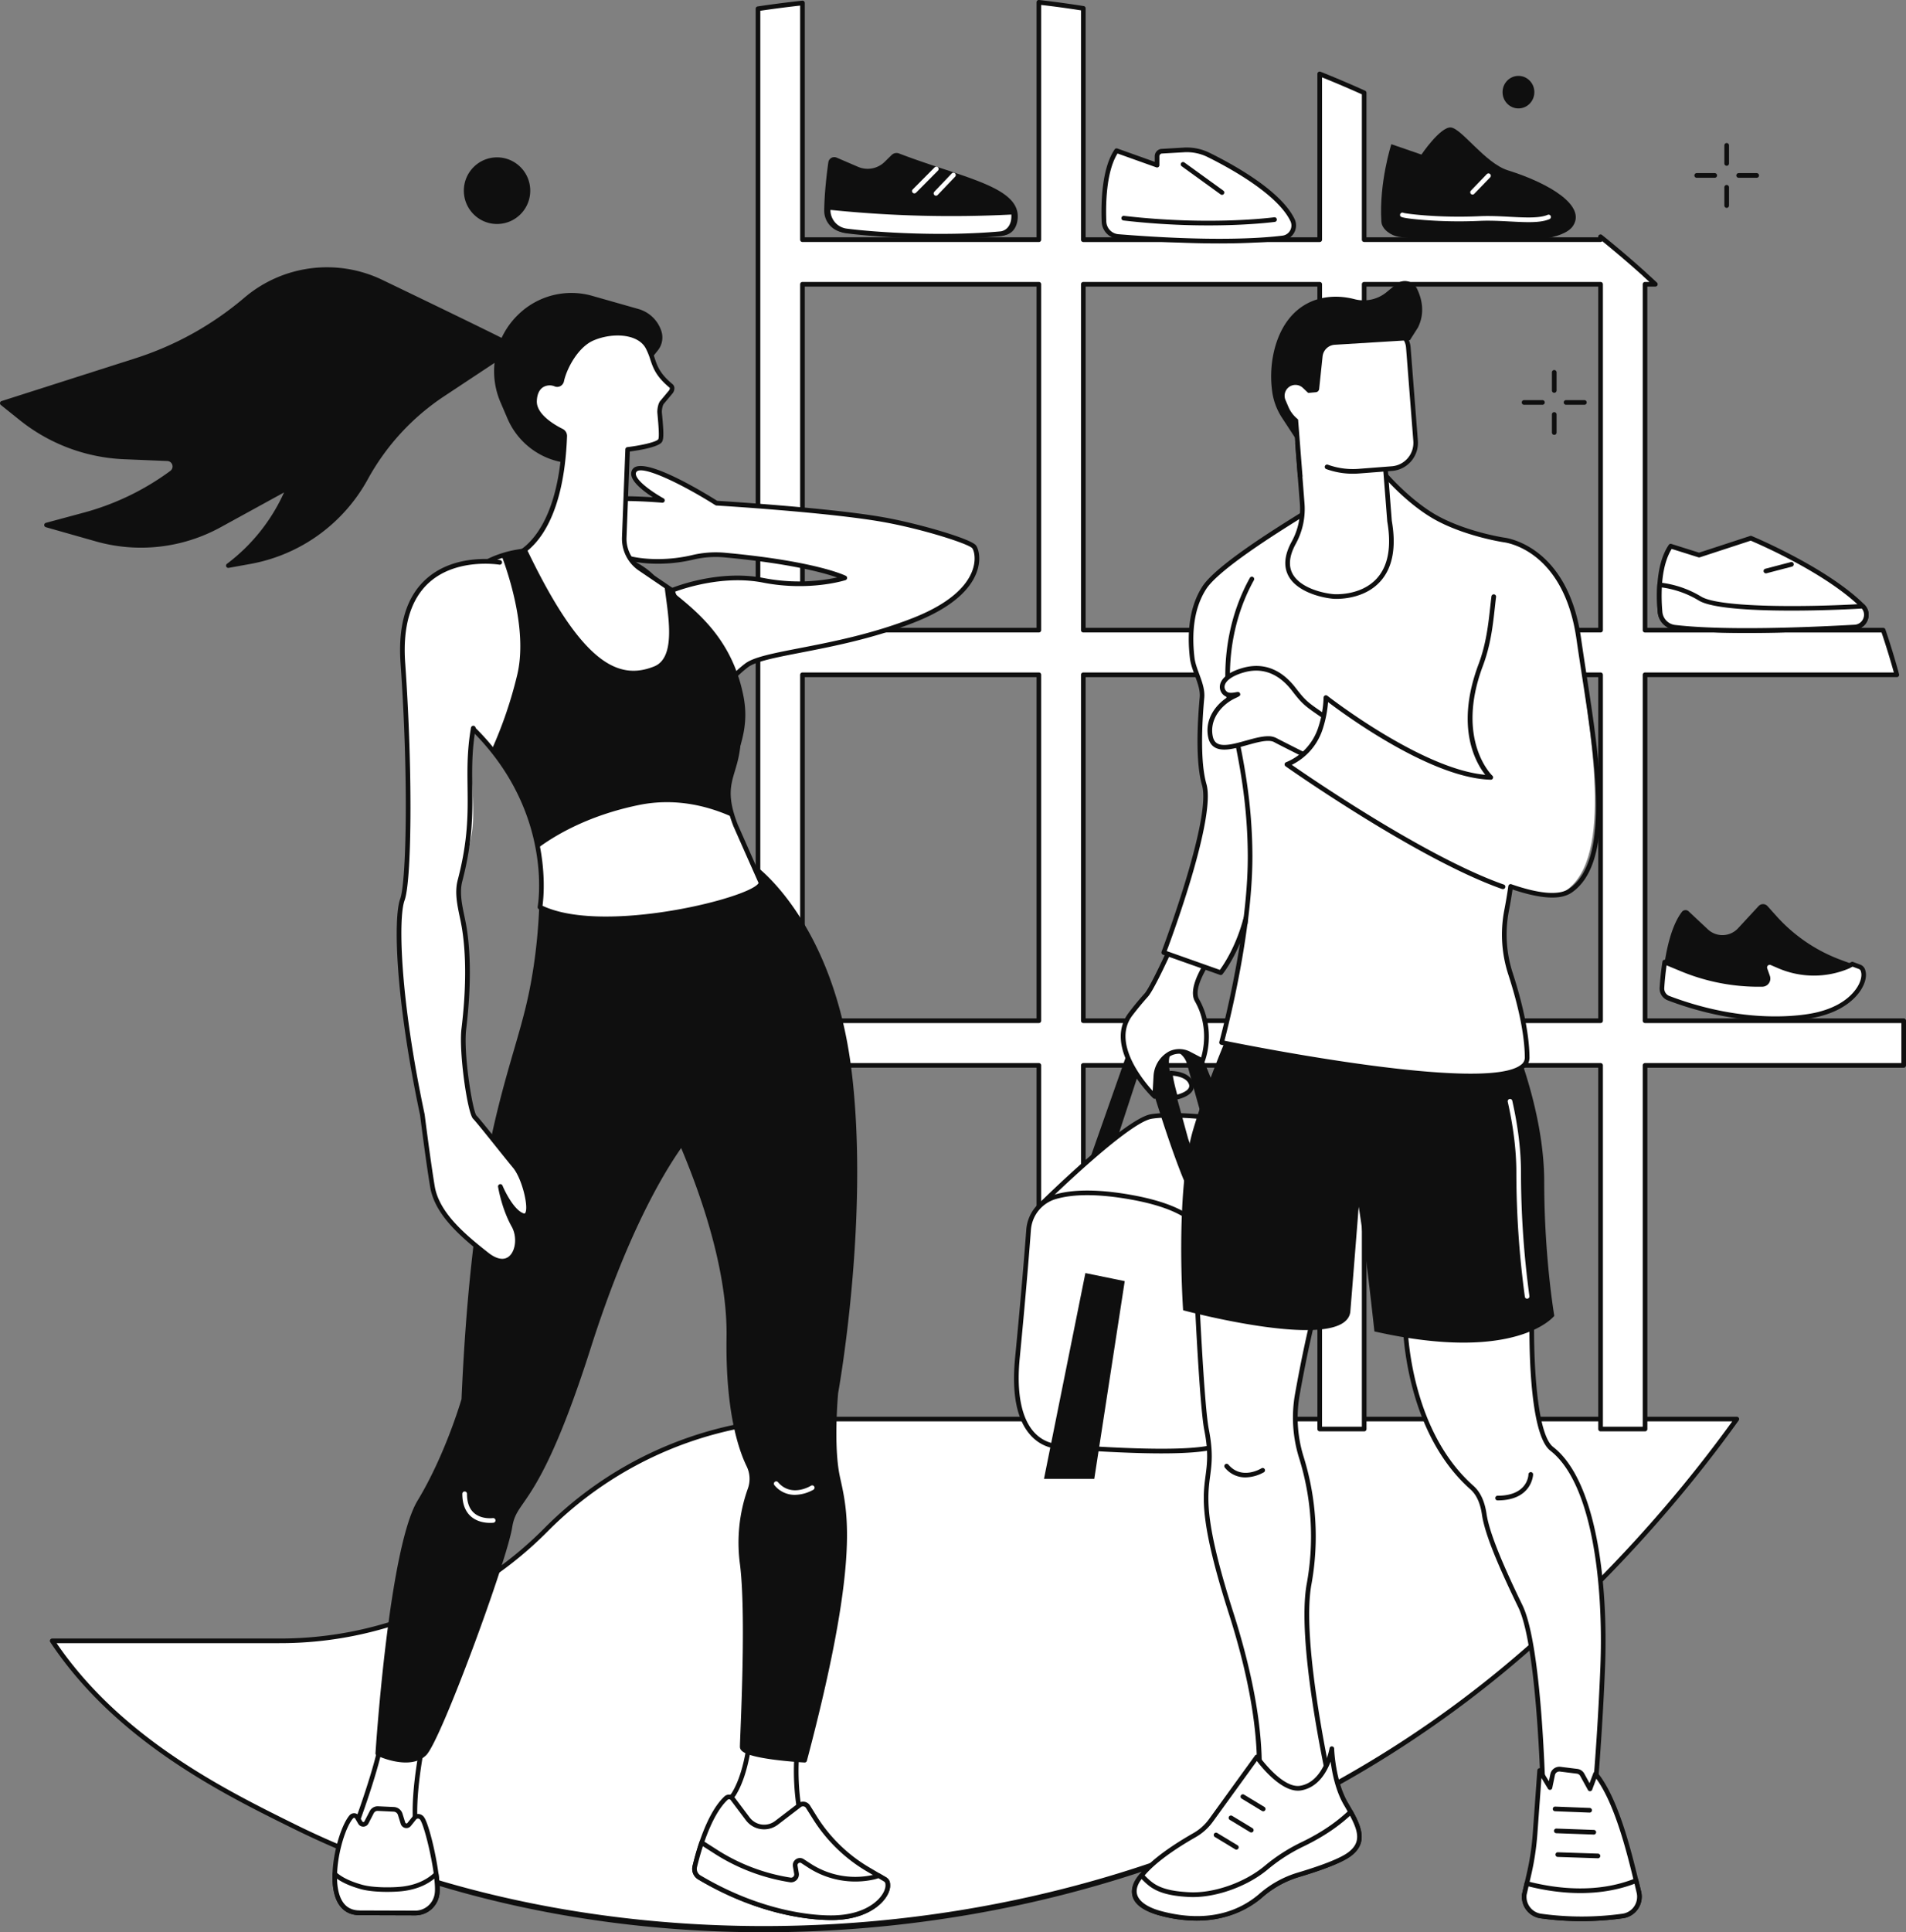 <svg width="300" height="304" fill="none" xmlns="http://www.w3.org/2000/svg"><rect width="100%" height="100%" fill="#808080" stroke="none"/><g clip-path="url(#a)"><path d="M46.348 287.388c52.589 25.948 132.481 22.901 189.988-24.446 5.925-4.877 22.094-18.856 37.024-39.681H127.91a59.294 59.294 0 0 0-41.991 17.442 59.293 59.293 0 0 1-41.992 17.443H8.217c10.287 15.489 26.884 23.682 38.131 29.242z" fill="#fff"/><path d="M120.174 304c-26.612 0-52.335-5.605-73.988-16.291-11.121-5.482-27.93-13.788-38.271-29.352a.366.366 0 0 1 .303-.57h35.709a58.458 58.458 0 0 0 22.6-4.476 58.626 58.626 0 0 0 19.135-12.863 59.341 59.341 0 0 1 19.372-13.022 59.21 59.21 0 0 1 22.877-4.531h145.458a.362.362 0 0 1 .189.055.364.364 0 0 1 .107.525c-14.033 19.571-29.26 33.305-37.088 39.749-27.122 22.328-60.678 36.088-97.041 39.791-6.433.655-12.896.984-19.362.985zm-73.665-16.944c49.7 24.531 130.785 24.027 189.602-24.393 7.723-6.358 22.673-19.835 36.542-39.038h-144.75a58.473 58.473 0 0 0-22.599 4.475 58.624 58.624 0 0 0-19.136 12.862 59.36 59.36 0 0 1-19.373 13.023 59.197 59.197 0 0 1-22.878 4.531H8.907c10.262 15.041 26.687 23.148 37.602 28.54z" fill="#0F0F0F"/><path d="M299.636 160.588h-40.709v-54.422h39.64a121.986 121.986 0 0 0-2.153-7.02h-37.487V44.722h1.628a401.28 401.28 0 0 0-1.628-1.495v-.012a163.06 163.06 0 0 0-4.364-3.8l-.037-.03a159.585 159.585 0 0 0-2.598-2.14v.463H214.72V14.604a184.063 184.063 0 0 0-6.999-2.974v26.08h-37.208V1.318c-2.345-.372-4.678-.69-6.999-.954V37.71h-37.207V.47a180.49 180.49 0 0 0-6.999.907V224.83h6.999v-57.214h37.207v57.22h6.999v-57.22h37.208v57.22h6.999v-57.22h37.208v57.22h6.999v-57.22h40.709v-7.027zM251.928 44.723v54.422H214.72V44.724h37.208zm-44.207 0v54.422h-37.208V44.724h37.208zm-44.207 0v54.422h-37.207V44.724h37.207zm-37.207 115.865v-54.422h37.207v54.422h-37.207zm44.206 0v-54.422h37.208v54.422h-37.208zm44.207 0v-54.422h37.208v54.422H214.72z" fill="#fff"/><path d="M258.927 225.196h-6.999a.372.372 0 0 1-.259-.108.37.37 0 0 1-.106-.259v-56.853h-36.477v56.853a.368.368 0 0 1-.366.367h-6.999a.372.372 0 0 1-.258-.108.354.354 0 0 1-.079-.119.354.354 0 0 1-.028-.14v-56.853h-36.479v56.853a.353.353 0 0 1-.106.259.363.363 0 0 1-.258.108h-6.999a.366.366 0 0 1-.366-.367v-56.853h-36.477v56.853a.37.37 0 0 1-.365.367h-6.999a.362.362 0 0 1-.258-.108.365.365 0 0 1-.108-.259V1.377a.367.367 0 0 1 .312-.364c2.327-.348 4.687-.65 7.014-.907a.362.362 0 0 1 .372.215.381.381 0 0 1 .032.15v36.866h36.477V.366a.366.366 0 0 1 .254-.35.372.372 0 0 1 .152-.016c2.264.254 4.624.577 7.015.955a.363.363 0 0 1 .308.362v36.02h36.476V11.628a.368.368 0 0 1 .323-.363.363.363 0 0 1 .174.023c2.261.902 4.619 1.904 7.012 2.979a.374.374 0 0 1 .217.332v22.738h36.478v-.086a.359.359 0 0 1 .207-.332.356.356 0 0 1 .385.045c.792.636 1.62 1.317 2.606 2.144l.034.028a156.162 156.162 0 0 1 4.376 3.811.52.52 0 0 1 .055.062c.529.478 1.054.96 1.576 1.445a.364.364 0 0 1 .09.402.366.366 0 0 1-.34.232h-1.26v53.69h37.123a.366.366 0 0 1 .346.248 118.76 118.76 0 0 1 2.153 7.042.363.363 0 0 1-.19.426.353.353 0 0 1-.162.037h-39.263v53.692h40.342c.048 0 .096.009.14.027a.368.368 0 0 1 .225.339v7.026a.378.378 0 0 1-.106.26.372.372 0 0 1-.259.108h-40.342v56.852a.367.367 0 0 1-.366.361zm-6.633-.734h6.268v-56.847a.375.375 0 0 1 .106-.259.372.372 0 0 1 .259-.108h40.344v-6.292h-40.344a.372.372 0 0 1-.259-.108.375.375 0 0 1-.106-.259v-54.423a.371.371 0 0 1 .106-.259.364.364 0 0 1 .259-.107h39.16a123.807 123.807 0 0 0-1.933-6.287h-37.227a.364.364 0 0 1-.365-.367V44.723a.373.373 0 0 1 .106-.259.37.37 0 0 1 .259-.106h.69c-.31-.286-.623-.57-.936-.853a.324.324 0 0 1-.053-.061 151.518 151.518 0 0 0-4.306-3.743l-.039-.031a168.92 168.92 0 0 0-2.086-1.726.355.355 0 0 1-.276.126H214.72a.362.362 0 0 1-.338-.225.356.356 0 0 1-.028-.14V14.84a179.588 179.588 0 0 0-6.267-2.67V37.71a.374.374 0 0 1-.107.26.37.37 0 0 1-.259.106h-37.208a.366.366 0 0 1-.366-.366V1.631a155.99 155.99 0 0 0-6.269-.853v36.931a.355.355 0 0 1-.106.26.365.365 0 0 1-.258.106h-37.208a.366.366 0 0 1-.366-.366V.881c-2.081.232-4.186.506-6.268.812V224.46h6.268v-56.845a.366.366 0 0 1 .366-.367h37.208a.372.372 0 0 1 .258.108.354.354 0 0 1 .106.259v56.847h6.269v-56.847a.37.37 0 0 1 .366-.367h37.208a.366.366 0 0 1 .366.367v56.847h6.267v-56.847a.365.365 0 0 1 .366-.367h37.208a.366.366 0 0 1 .366.367v56.847zm-.366-63.506H214.72a.366.366 0 0 1-.366-.367v-54.423c0-.048.009-.096.028-.14a.354.354 0 0 1 .198-.198.354.354 0 0 1 .14-.028h37.208c.047 0 .095.009.139.028a.372.372 0 0 1 .227.338v54.423a.366.366 0 0 1-.366.367zm-36.842-.733h36.477v-53.69h-36.477v53.69zm-7.365.733h-37.208a.366.366 0 0 1-.366-.367v-54.423a.372.372 0 0 1 .107-.259.364.364 0 0 1 .259-.107h37.208a.364.364 0 0 1 .366.366v54.423a.37.37 0 0 1-.366.367zm-36.844-.733h36.476v-53.69h-36.476v53.69zm-7.363.733h-37.208a.366.366 0 0 1-.366-.367v-54.423a.372.372 0 0 1 .108-.259.36.36 0 0 1 .258-.107h37.208a.36.36 0 0 1 .364.366v54.423a.356.356 0 0 1-.106.259.372.372 0 0 1-.258.108zm-36.843-.733h36.477v-53.69h-36.477v53.69zm125.257-60.717H214.72a.367.367 0 0 1-.366-.367V44.723a.358.358 0 0 1 .226-.338.362.362 0 0 1 .14-.027h37.208a.36.36 0 0 1 .258.106.375.375 0 0 1 .108.259v54.423a.365.365 0 0 1-.366.36zm-36.842-.733h36.477V45.09h-36.477v53.683zm-7.365.733h-37.208a.367.367 0 0 1-.366-.367V44.723a.375.375 0 0 1 .107-.259.368.368 0 0 1 .259-.106h37.208a.366.366 0 0 1 .366.365v54.423a.367.367 0 0 1-.366.36zm-36.844-.733h36.476V45.09h-36.476v53.683zm-7.363.733h-37.208a.367.367 0 0 1-.366-.367V44.723a.375.375 0 0 1 .108-.259.363.363 0 0 1 .258-.106h37.208a.362.362 0 0 1 .364.365v54.423a.365.365 0 0 1-.364.36zm-36.843-.733h36.477V45.09h-36.477v53.683z" fill="#0F0F0F"/><path d="M130.376 25.553c-.236 1.674-.615 4.78-.646 7.567a3.45 3.45 0 0 0 .848 2.294 3.432 3.432 0 0 0 2.153 1.15c4.862.63 15.899 1.32 25.283.46.644-.059 1.78-.532 2.098-2.16 1.062-5.439-8.317-6.771-18.6-10.718a1.104 1.104 0 0 0-1.17.24l-1.108 1.084a3.816 3.816 0 0 1-4.175.779l-3.373-1.45a.945.945 0 0 0-1.31.754z" fill="#0F0F0F"/><path d="M130.354 32.624s0 .273-.008.402c-.007.81.283 1.594.814 2.204a3.296 3.296 0 0 0 2.068 1.106c4.665.603 15.25 1.264 24.266.438.618-.056 1.709-.51 2.014-2.065.054-.44.066-.886.035-1.329l-.64.032a184.97 184.97 0 0 1-27.327-.665l-1.222-.123z" fill="#fff"/><path d="M148.1 37.532c-6.061 0-11.716-.419-14.919-.831a3.659 3.659 0 0 1-2.296-1.228 3.678 3.678 0 0 1-.903-2.448v-.406a.36.36 0 0 1 .4-.357l1.229.121c9.061.891 18.175 1.113 27.268.665l.639-.032a.368.368 0 0 1 .384.341c.033.478.018.957-.043 1.432-.315 1.611-1.456 2.277-2.338 2.359-3.056.272-6.292.384-9.421.384zm-17.39-4.504c-.006.72.252 1.417.724 1.959a2.925 2.925 0 0 0 1.838.981c4.825.625 15.247 1.256 24.181.437.228-.02 1.381-.204 1.687-1.769.041-.291.056-.586.045-.88l-.272.013c-9.129.452-18.278.23-27.375-.664l-.828-.077z" fill="#0F0F0F"/><path d="M143.922 30.427a.368.368 0 0 1-.359-.437.367.367 0 0 1 .099-.188l3.464-3.488a.367.367 0 0 1 .503.013.367.367 0 0 1 .016.503l-3.463 3.489a.37.37 0 0 1-.26.108zM147.32 30.79a.362.362 0 0 1-.334-.22.373.373 0 0 1-.006-.28.363.363 0 0 1 .077-.12l2.767-2.901a.367.367 0 0 1 .527.508l-2.766 2.899a.361.361 0 0 1-.265.114z" fill="#fff"/><path d="M217.427 34.885c.078 1.216 1.549 2.193 2.738 2.376 4.14.633 13.852.365 16.492.55 3.425.239 9.475-.072 10.931-2.271 2.05-3.085-3.397-6.593-10.268-8.748-3.555-1.115-7.314-6.645-8.979-6.738-1.664-.093-4.609 4.265-4.609 4.265l-4.736-1.632s-1.958 6.029-1.569 12.198z" fill="#0F0F0F"/><path d="M240.599 34.952c-.908 0-1.901-.052-2.953-.108-1.558-.082-3.17-.166-4.755-.093a71.7 71.7 0 0 1-8.635-.128c-3.629-.28-3.773-.51-3.836-.61a.383.383 0 0 1-.056-.183.38.38 0 0 1 .133-.3.374.374 0 0 1 .27-.081c.048.005.094.02.137.043.591.154 5.631.815 11.954.524 1.621-.074 3.251.01 4.826.095 2.383.125 4.637.244 5.929-.316a.365.365 0 0 1 .469.198.368.368 0 0 1-.181.477c-.859.372-1.989.482-3.302.482zM231.775 30.613a.356.356 0 0 1-.333-.222.375.375 0 0 1 0-.28.347.347 0 0 1 .08-.12l2.485-2.581a.372.372 0 0 1 .261-.127.363.363 0 0 1 .354.226.363.363 0 0 1-.003.29.375.375 0 0 1-.087.121l-2.494 2.583a.361.361 0 0 1-.263.11zM173.765 34.885c-.115-2.965 0-8.27 1.988-11.176l6.371 2.279v-1.367a.8.8 0 0 1 .712-.83l3.553-.205a7.68 7.68 0 0 1 3.859.797c3.582 1.768 11.096 5.884 13.191 10.24a1.978 1.978 0 0 1-.664 2.483 1.963 1.963 0 0 1-.863.328c-3.41.423-11.315.962-25.906-.223a2.427 2.427 0 0 1-1.559-.737 2.448 2.448 0 0 1-.682-1.589z" fill="#fff"/><path d="M191.925 38.3c-4.082 0-9.332-.184-15.955-.722a2.793 2.793 0 0 1-1.791-.852 2.81 2.81 0 0 1-.778-1.829c-.116-2.969 0-8.397 2.045-11.397a.367.367 0 0 1 .424-.138l5.883 2.103v-.848a1.169 1.169 0 0 1 .293-.805c.196-.222.469-.36.764-.386l3.554-.206a8.092 8.092 0 0 1 4.039.831c4.088 2.018 11.262 6.055 13.361 10.41a2.34 2.34 0 0 1-.055 2.133 2.332 2.332 0 0 1-1.757 1.202c-1.877.236-5.101.503-10.027.503zm-16.031-14.151c-1.782 2.872-1.874 7.919-1.764 10.72a2.073 2.073 0 0 0 1.899 1.978c14.548 1.181 22.43.648 25.837.224a1.592 1.592 0 0 0 1.205-.823 1.606 1.606 0 0 0 .037-1.462c-2.082-4.32-9.801-8.482-13.023-10.074a7.373 7.373 0 0 0-3.676-.759l-3.555.204a.432.432 0 0 0-.367.46v1.368a.364.364 0 0 1-.315.362.365.365 0 0 1-.172-.017l-6.106-2.181z" fill="#0F0F0F"/><path d="M190.177 35.463c-4.463 0-8.921-.26-13.354-.774a.366.366 0 0 1 .084-.727c13.569 1.58 23.528.24 23.627.226a.367.367 0 1 1 .1.726c-.063.01-4.076.55-10.457.55zM192.336 30.656a.365.365 0 0 1-.213-.07l-6.128-4.43a.36.36 0 0 1-.147-.238.367.367 0 0 1 .301-.42.365.365 0 0 1 .272.063l6.127 4.43a.366.366 0 0 1-.213.665h.001zM278.202 142.558l1.397 1.556a25.493 25.493 0 0 0 10.102 6.888l2.981 1.106a.91.91 0 0 1 .57.64l.037.149c.41 1.661-1.491 5.472-7.539 6.796-3.747.819-12.514 1.369-23.111-2.648a1.63 1.63 0 0 1-1.053-1.629c.166-2.612.788-8.843 3.129-11.936a.718.718 0 0 1 1.069-.101l3.028 2.835a3.35 3.35 0 0 0 4.753-.166l3.226-3.488a.949.949 0 0 1 1.411-.002z" fill="#0F0F0F"/><path d="m280.021 152-1.159-.498a.777.777 0 0 0-1.069.534.791.791 0 0 0 .022.447l.418 1.182a.919.919 0 0 1-.111.825.903.903 0 0 1-.732.392 31.869 31.869 0 0 1-12.895-2.492l-2.463-1.025a45.547 45.547 0 0 0-.437 4.057 1.637 1.637 0 0 0 1.053 1.63c10.6 4.017 19.364 3.467 23.11 2.648 6.055-1.329 7.95-5.132 7.541-6.796l-.038-.15a.916.916 0 0 0-.57-.639l-1.118-.416-.672.349a13.785 13.785 0 0 1-10.88-.048z" fill="#fff"/><path d="M279.448 160.638c-4.183 0-10.078-.651-16.936-3.249a1.991 1.991 0 0 1-1.288-1.993c.059-.957.184-2.444.44-4.092a.376.376 0 0 1 .181-.261.367.367 0 0 1 .316-.021l2.464 1.025a31.23 31.23 0 0 0 12.753 2.463.535.535 0 0 0 .432-.237.537.537 0 0 0 .065-.49l-.417-1.181a1.154 1.154 0 0 1 .297-1.227 1.141 1.141 0 0 1 1.239-.214l1.16.499a13.474 13.474 0 0 0 10.584.038l.646-.332a.355.355 0 0 1 .295-.019l1.12.416a1.274 1.274 0 0 1 .796.895l.038.149c.198.803-.056 1.853-.695 2.883-.752 1.211-2.677 3.387-7.122 4.36-.755.17-3.011.588-6.368.588zm-17.131-8.761a45.367 45.367 0 0 0-.365 3.562 1.264 1.264 0 0 0 .819 1.264c12.167 4.612 21.214 3.002 22.903 2.633 4.182-.915 5.962-2.92 6.658-4.033.621-.997.72-1.853.604-2.326l-.036-.15a.54.54 0 0 0-.341-.383l-.969-.361-.529.276a14.215 14.215 0 0 1-5.596 1.133 14.218 14.218 0 0 1-5.589-1.163l-1.16-.498a.419.419 0 0 0-.237-.03.419.419 0 0 0-.321.553l.417 1.181a1.275 1.275 0 0 1-.154 1.156 1.274 1.274 0 0 1-1.026.548 31.984 31.984 0 0 1-13.043-2.52l-2.035-.842z" fill="#0F0F0F"/><path d="m275.576 84.672-8.138 2.658-4.472-1.407c-1.977 2.903-1.916 7.641-1.679 10.365a2.638 2.638 0 0 0 2.318 2.397c7.98.942 21.769.333 28.321-.036 1.656-.093 2.436-2.106 1.265-3.276-5.866-5.854-17.615-10.701-17.615-10.701z" fill="#fff"/><path d="M274.956 99.563c-4.175 0-8.219-.135-11.384-.509a3.018 3.018 0 0 1-1.806-.895 3.038 3.038 0 0 1-.844-1.834c-.232-2.658-.316-7.584 1.742-10.604a.366.366 0 0 1 .413-.142l4.357 1.37 8.026-2.626a.369.369 0 0 1 .253.01c.118.048 11.883 4.942 17.74 10.786a2.248 2.248 0 0 1 .515 2.415 2.268 2.268 0 0 1-2.017 1.495c-4.315.238-10.797.534-16.995.534zM263.123 86.36c-1.779 2.852-1.689 7.4-1.471 9.899.048.522.273 1.013.638 1.388a2.28 2.28 0 0 0 1.366.677c7.809.925 21.055.374 28.255-.037a1.547 1.547 0 0 0 1.376-1.013 1.501 1.501 0 0 0-.348-1.636c-5.432-5.422-16.111-10.039-17.38-10.575l-8.007 2.62a.368.368 0 0 1-.224 0l-4.205-1.323z" fill="#0F0F0F"/><path d="M291.933 98.654c1.656-.093 2.436-2.106 1.265-3.274l-.012-.012c-8.171.508-22.618.678-25.641-1.216a15.614 15.614 0 0 0-6.318-2.141 28.347 28.347 0 0 0 .061 4.282c.053.606.313 1.175.735 1.612.422.437.982.714 1.584.785 7.986.942 21.775.338 28.326-.036z" fill="#fff"/><path d="M274.956 99.563c-4.175 0-8.22-.135-11.384-.509a3.02 3.02 0 0 1-2.65-2.73 28.964 28.964 0 0 1-.062-4.338.357.357 0 0 1 .041-.14.363.363 0 0 1 .362-.193 15.932 15.932 0 0 1 6.474 2.195c2.901 1.817 17.133 1.676 25.424 1.163a.364.364 0 0 1 .293.12 2.238 2.238 0 0 1 .513 2.413 2.27 2.27 0 0 1-2.017 1.495c-4.314.228-10.796.523-16.994.523zm-13.388-7.144c-.058 1.28-.03 2.563.084 3.84a2.282 2.282 0 0 0 2.004 2.065c7.809.924 21.055.373 28.254-.037a1.551 1.551 0 0 0 1.377-1.013 1.5 1.5 0 0 0-.25-1.532c-6.165.373-22.288.849-25.686-1.281a15.143 15.143 0 0 0-5.783-2.04v-.002zM277.955 90.203a.366.366 0 0 1-.092-.722l4.035-1.055a.365.365 0 0 1 .425.268.37.37 0 0 1-.241.441l-4.035 1.057a.437.437 0 0 1-.092.011z" fill="#0F0F0F"/><path d="M66.436 274.897s-2.573 12.546.07 15.73l.814.997-12.731-.621s5.242-13.29 5.717-18.832l6.13 2.726z" fill="#fff"/><path d="M67.32 291.99h-.018l-12.731-.615a.361.361 0 0 1-.321-.498c.05-.133 5.226-13.302 5.692-18.729a.367.367 0 0 1 .179-.284.362.362 0 0 1 .163-.049.359.359 0 0 1 .168.029l6.128 2.73a.364.364 0 0 1 .21.408c-.025.123-2.507 12.408 0 15.421l.815.997a.37.37 0 0 1-.087.542.374.374 0 0 1-.195.058l-.003-.01zm-12.206-1.329 11.4.556-.29-.357c-2.526-3.043-.583-13.788-.204-15.745l-5.404-2.407c-.644 5.211-4.581 15.574-5.502 17.953z" fill="#0F0F0F"/><path d="M66.423 286.072c.908 1.213 2.725 9.483 2.374 11.876a3.492 3.492 0 0 1-1.153 2.153c-.631.555-1.44.862-2.279.866l-8.721-.029c-6.552.034-3.452-12.671-1.353-15.1a.579.579 0 0 1 .685-.15.579.579 0 0 1 .199.15l.523.894a.56.56 0 0 0 .492.287.558.558 0 0 0 .485-.299l.829-1.601a1.047 1.047 0 0 1 .993-.573l2.504.116a1.117 1.117 0 0 1 1.004.792l.429 1.379a.566.566 0 0 0 .422.399.56.56 0 0 0 .548-.191l.867-1.077a.767.767 0 0 1 1.153.108z" fill="#fff"/><path d="M65.373 301.342h-.01l-8.721-.028c-1.696.017-2.951-.796-3.652-2.326-1.742-3.801.315-11.402 2.024-13.382a.94.94 0 0 1 1.107-.247.967.967 0 0 1 .326.237c.016.017.03.037.043.058l.525.894a.193.193 0 0 0 .179.106.178.178 0 0 0 .165-.101l.828-1.6a1.421 1.421 0 0 1 1.325-.771l2.504.116a1.487 1.487 0 0 1 1.337 1.05l.429 1.379a.215.215 0 0 0 .165.151.178.178 0 0 0 .097-.008.177.177 0 0 0 .079-.057l.864-1.078a1.147 1.147 0 0 1 .436-.282c.151-.052.31-.073.469-.06a1.167 1.167 0 0 1 .828.467c.993 1.329 2.805 9.673 2.443 12.15a3.844 3.844 0 0 1-1.271 2.38 3.819 3.819 0 0 1-2.519.952zm-8.733-.769 8.725.028a3.094 3.094 0 0 0 2.038-.777 3.115 3.115 0 0 0 1.024-1.93c.355-2.414-1.513-10.544-2.303-11.602a.425.425 0 0 0-.464-.159.395.395 0 0 0-.136.076l-.848 1.055a.895.895 0 0 1-.88.332.947.947 0 0 1-.723-.653l-.43-1.379a.746.746 0 0 0-.671-.535l-2.505-.118a.673.673 0 0 0-.645.377l-.829 1.602a.919.919 0 0 1-1.616.028l-.497-.856a.25.25 0 0 0-.147-.058.24.24 0 0 0-.166.08c-1.577 1.802-3.52 9.085-1.908 12.59.585 1.284 1.57 1.916 2.981 1.899z" fill="#0F0F0F"/><path d="m56.64 300.939 8.722.028a3.473 3.473 0 0 0 2.278-.866 3.49 3.49 0 0 0 1.153-2.153c.1-.664.027-1.8-.147-3.109-1.143 1.121-2.898 2.058-5.33 2.335-1.452.166-4.554.22-6.429-.307-1.744-.488-3.178-1.125-4.19-2.027-.096 3.261.838 6.115 3.943 6.099z" fill="#fff"/><path d="M65.374 301.342h-.01l-8.72-.028h-.025c-1.16 0-2.098-.371-2.807-1.1-1.04-1.071-1.55-2.93-1.476-5.377a.368.368 0 0 1 .22-.327.366.366 0 0 1 .388.064c.898.801 2.221 1.437 4.044 1.949 1.753.498 4.788.467 6.294.296 2.65-.304 4.248-1.383 5.116-2.233a.361.361 0 0 1 .538.029c.043.053.07.116.08.184.195 1.465.245 2.545.147 3.211a3.844 3.844 0 0 1-1.27 2.38 3.819 3.819 0 0 1-2.52.952zm-8.733-.769 8.721.028a3.095 3.095 0 0 0 2.038-.777 3.115 3.115 0 0 0 1.024-1.931c.072-.485.048-1.279-.064-2.325-1.017.83-2.62 1.689-5.01 1.962-1.605.182-4.704.206-6.57-.318-1.567-.44-2.796-.975-3.73-1.629.042 1.872.477 3.282 1.274 4.103.566.583 1.334.879 2.284.879l.033.008z" fill="#0F0F0F"/><path d="M126.034 271.716s-1.668 6.246.086 14.647l-7.63 4.708-5.871-5.191 2.844-3.554c2.244-3.576 2.737-9.508 2.944-12.583l7.627 1.973z" fill="#fff"/><path d="M118.49 291.436a.356.356 0 0 1-.241-.091l-5.876-5.19a.366.366 0 0 1-.043-.498l2.83-3.538c2.292-3.672 2.718-10.007 2.878-12.395a.376.376 0 0 1 .15-.273.371.371 0 0 1 .306-.059l7.631 1.974a.366.366 0 0 1 .271.301.35.35 0 0 1-.009.144c-.016.061-1.621 6.268.091 14.477a.36.36 0 0 1-.165.387l-7.63 4.708a.364.364 0 0 1-.193.053zm-5.374-5.6 5.413 4.78 7.181-4.431c-1.439-7.143-.429-12.761-.115-14.203l-6.859-1.774c-.188 2.709-.703 8.698-2.97 12.313l-.025.035-2.625 3.28z" fill="#0F0F0F"/><path d="m127.177 284.255 1.064 1.703a24.497 24.497 0 0 0 8.423 8.181l2.635 1.538a.888.888 0 0 1 .432.698l.01.148c.114 1.641-2.302 4.929-8.244 5.18-3.677.154-12.054-.776-21.411-6.325a1.567 1.567 0 0 1-.729-1.714c.583-2.442 2.199-8.228 4.92-10.766a.694.694 0 0 1 .808-.109c.085.047.16.111.219.188l2.397 3.183a3.204 3.204 0 0 0 2.132 1.253 3.205 3.205 0 0 0 2.389-.631l3.624-2.77a.92.92 0 0 1 .719-.174.912.912 0 0 1 .612.417z" fill="#fff"/><path d="M130.802 302.081c-2.779 0-11.061-.551-20.902-6.387a1.93 1.93 0 0 1-.898-2.115c.578-2.422 2.224-8.337 5.025-10.949a1.08 1.08 0 0 1 .828-.285 1.047 1.047 0 0 1 .744.413l2.396 3.181a2.861 2.861 0 0 0 1.89 1.112 2.853 2.853 0 0 0 2.118-.56l3.624-2.771a1.275 1.275 0 0 1 1.495-.048c.148.1.273.229.368.38l1.063 1.703a24.23 24.23 0 0 0 8.298 8.059l2.631 1.548a1.24 1.24 0 0 1 .613.996l.012.148c.055.794-.36 1.75-1.135 2.62-.911 1.023-3.092 2.766-7.452 2.95-.174 0-.413.005-.718.005zm-16.043-19.012a.346.346 0 0 0-.233.093c-2.65 2.477-4.25 8.226-4.813 10.583a1.202 1.202 0 0 0 .558 1.313c10.742 6.369 19.553 6.344 21.21 6.272 4.1-.166 6.112-1.769 6.946-2.706.749-.839.981-1.624.949-2.079l-.009-.148a.514.514 0 0 0-.252-.407l-2.635-1.539a24.962 24.962 0 0 1-8.549-8.306l-1.069-1.696a.534.534 0 0 0-.367-.25.531.531 0 0 0-.433.104l-3.623 2.771a3.59 3.59 0 0 1-3.987.243 3.608 3.608 0 0 1-1.048-.936l-2.397-3.183a.324.324 0 0 0-.098-.086.324.324 0 0 0-.125-.038l-.025-.005z" fill="#0F0F0F"/><path d="m127.345 293.483-1.018-.664a.754.754 0 0 0-.829-.009.754.754 0 0 0-.331.763l.201 1.186a.885.885 0 0 1-.239.76.872.872 0 0 1-.755.25 30.6 30.6 0 0 1-11.78-4.485l-2.153-1.376a47.197 47.197 0 0 0-1.08 3.763 1.56 1.56 0 0 0 .083.977c.131.309.357.567.645.737 9.358 5.549 17.735 6.479 21.411 6.324 5.943-.25 8.359-3.538 8.245-5.179l-.01-.148a.888.888 0 0 0-.432-.698l-.994-.578-.692.219a13.209 13.209 0 0 1-10.272-1.842z" fill="#fff"/><path d="M130.801 302.081c-2.781 0-11.062-.551-20.901-6.387a1.93 1.93 0 0 1-.898-2.115c.214-.895.575-2.279 1.088-3.795a.364.364 0 0 1 .226-.228.353.353 0 0 1 .316.036l2.153 1.376a30.058 30.058 0 0 0 11.641 4.434.504.504 0 0 0 .58-.588l-.201-1.185a1.119 1.119 0 0 1 1.101-1.308c.218.001.43.065.612.185l1.018.665a12.91 12.91 0 0 0 9.989 1.784l.662-.211c.049-.015.1-.02.15-.015.051.006.1.022.143.048l.994.577a1.232 1.232 0 0 1 .613.996l.012.148c.054.794-.36 1.749-1.135 2.62-.911 1.023-3.092 2.766-7.453 2.95-.167.007-.405.013-.71.013zm-20.169-11.618a43.56 43.56 0 0 0-.923 3.287 1.203 1.203 0 0 0 .559 1.313c10.741 6.371 19.542 6.344 21.21 6.273 4.099-.167 6.111-1.77 6.946-2.707.749-.838.981-1.624.949-2.079l-.01-.148a.5.5 0 0 0-.253-.407l-.85-.499-.538.167a13.65 13.65 0 0 1-10.583-1.878l-1.019-.664a.38.38 0 0 0-.421 0 .387.387 0 0 0-.168.387l.2 1.186a1.244 1.244 0 0 1-.833 1.387 1.25 1.25 0 0 1-.579.047 30.783 30.783 0 0 1-11.925-4.54l-1.762-1.125zM85.25 136.518s.632 10.299-2.052 21.64c-2.685 11.341-8.485 22.961-10.189 62.021 0 0-2.493 8.71-6.966 16.099-4.473 7.389-6.578 39.588-6.578 39.588s5 2.375 7.367 0c2.366-2.376 12.63-30.614 13.415-35.63.785-5.015 4.21-2.639 12.366-28.24 8.157-25.601 16.314-34.189 16.314-34.189l3.161-41.289H85.25z" fill="#0F0F0F"/><path d="M77.121 239.594c-.724 0-1.987-.142-2.981-.997-.91-.791-1.371-1.993-1.371-3.578a.368.368 0 0 1 .366-.367.365.365 0 0 1 .366.367c0 1.36.375 2.379 1.12 3.025 1.192 1.036 2.95.8 2.967.797a.367.367 0 0 1 .104.726c-.19.021-.38.03-.571.027z" fill="#fff"/><path d="M118.726 136.518s12.044 8.443 14.939 31.933c2.895 23.489-2.105 50.667-2.105 50.667s-.79 8.179.263 13.194c1.054 5.016 3.42 12.141-5.177 44.602 0 0-9.821-.527-9.821-2.111 0-1.585 1.053-20.586 0-28.767a25.004 25.004 0 0 1 1.26-11.807 4.539 4.539 0 0 0-.187-3.598c-1.303-2.618-3.359-8.616-3.178-20.22.263-16.891-10.788-37.741-10.788-37.741l1.053-36.152h13.741z" fill="#0F0F0F"/><path d="M125.121 235.185a4.107 4.107 0 0 1-3.233-1.527.37.37 0 0 1 .046-.509.368.368 0 0 1 .509.031c2.103 2.46 5.087.641 5.213.563a.362.362 0 0 1 .493.122.37.37 0 0 1-.104.499 6.179 6.179 0 0 1-2.924.821z" fill="#fff"/><path d="M63.864 277.291c-2.213 0-4.416-1.028-4.555-1.094a.362.362 0 0 1-.209-.356c.087-1.317 2.154-32.372 6.625-39.752 4.242-7.007 6.724-15.313 6.916-15.97 1.365-31.21 5.35-44.935 8.261-54.957.72-2.475 1.398-4.818 1.935-7.088 2.64-11.162 2.05-21.43 2.044-21.535a.371.371 0 0 1 .22-.359.38.38 0 0 1 .146-.029h33.479a.364.364 0 0 1 .211.066c.12.085 12.209 8.804 15.091 32.189 2.868 23.275-2.059 50.512-2.109 50.785 0 .05-.768 8.151.262 13.054.051.245.106.498.166.755 1.136 5.203 2.852 13.067-5.343 44.022a.366.366 0 0 1-.374.273c-.024 0-2.498-.138-4.939-.465-4.608-.62-5.229-1.366-5.229-2.014 0-.286.033-1.095.081-2.326.216-5.385.785-19.69-.077-26.399a25.29 25.29 0 0 1 1.242-11.883 4.499 4.499 0 0 0-.181-3.503c-1.262-2.577-3.35-8.639-3.17-20.295.166-10.134-3.736-21.686-7.143-29.789-3.047 4.339-8.627 13.861-14.243 31.49-5.35 16.79-8.74 21.687-10.561 24.318-.994 1.427-1.532 2.214-1.792 3.867-.82 5.208-11.181 33.484-13.523 35.831-.878.875-2.057 1.164-3.231 1.164zm-4.017-1.661c.973.41 4.842 1.866 6.726-.026 2.299-2.306 12.504-30.266 13.318-35.427.286-1.828.899-2.705 1.914-4.172 1.799-2.599 5.15-7.437 10.465-24.122 5.888-18.482 11.759-28.124 14.727-32.227a.36.36 0 0 1 .336-.149.36.36 0 0 1 .295.22c3.493 8.192 7.619 20.167 7.453 30.689-.179 11.503 1.862 17.443 3.094 19.961a5.24 5.24 0 0 1 .212 4.079c-.908 2.483-1.852 6.5-1.204 11.537.871 6.769.319 20.612.082 26.522a107.39 107.39 0 0 0-.079 2.291c0 .573 3.905 1.422 9.179 1.73 8.063-30.54 6.31-38.575 5.26-43.383-.057-.261-.113-.513-.166-.761-1.052-5.013-.302-12.97-.27-13.308.055-.302 4.969-27.429 2.107-50.591-2.702-21.965-13.588-30.771-14.689-31.61H85.634c.08 1.994.295 11.32-2.08 21.36-.543 2.292-1.224 4.64-1.946 7.125-2.902 9.99-6.875 23.674-8.233 54.82a.37.37 0 0 1-.015.084c-.025.087-2.557 8.841-7.004 16.189-4.167 6.89-6.297 36.118-6.509 39.172v-.003z" fill="#0F0F0F"/><path d="M102.673 90.776s11.428 11.152 13.084 20.256c2.025 11.058-3.326 10.178 0 18.799 0 0 2.893 6.554 3.946 8.929 1.054 2.376-24.733 8.971-34.731 3.959 0 0 3.026-15.967-11.98-29.427-9.002-8.075-4.86-24.368 8.613-26.496 15.463-2.438 21.068 3.98 21.068 3.98z" fill="#fff"/><path d="M95.336 144.925c-3.785 0-7.668-.452-10.512-1.879a.366.366 0 0 1-.195-.395c.03-.166 2.802-15.929-11.864-29.086-4.339-3.892-5.962-9.946-4.246-15.796 1.79-6.09 6.67-10.328 13.049-11.335 15.285-2.412 21.012 3.688 21.365 4.09.593.58 11.527 11.384 13.186 20.441 1.002 5.474.234 8.044-.444 10.311-.689 2.301-1.23 4.118.433 8.423 0 0 2.89 6.54 3.94 8.912.106.241.132.623-.347 1.081-1.558 1.495-8.171 3.466-15.058 4.486-3.08.471-6.19.721-9.307.747zm-9.937-2.417c8.875 4.186 29.254-.397 33.344-2.99.626-.399.65-.605.65-.608a4167.71 4167.71 0 0 1-3.958-8.931c-1.762-4.555-1.159-6.575-.459-8.914.663-2.188 1.397-4.668.426-9.967-1.623-8.886-12.872-19.948-12.984-20.064l-.02-.02c-.055-.063-5.69-6.233-20.717-3.86-6.093.961-10.752 5.005-12.462 10.817-1.64 5.577-.094 11.341 4.033 15.044 13.9 12.472 12.447 27.282 12.138 29.493h.009z" fill="#0F0F0F"/><path d="M105.773 92.883s7.193-2.99 14.384-1.583c7.191 1.407 12.806-.377 12.806-.377s-4.568-2.278-18.841-3.59a15.684 15.684 0 0 0-5.094.354 23.81 23.81 0 0 1-5.161.634c-10.98.166-13.876-7.115-11.249-9.163 1.646-1.282 11.636-.438 11.636-.438s-5.53-3.027-4.387-4.683c1.448-2.112 12.91 5.121 12.91 5.121s17.862 1.065 26.507 2.64c5.706 1.04 13.332 3.344 14.033 4.223.701.878 2.105 7.038-9.647 11.613-11.752 4.575-23.331 4.925-26.136 7.037-2.806 2.111-4.914 5.279-4.914 5.279l-6.847-17.067z" fill="#fff"/><path d="M112.62 110.316h-.037a.374.374 0 0 1-.303-.228l-6.845-17.06a.368.368 0 0 1 .199-.476c.298-.123 7.375-3.018 14.594-1.604 3.815.737 7.738.706 11.54-.093-2.032-.71-7.287-2.193-17.679-3.157a15.28 15.28 0 0 0-4.969.346 24.052 24.052 0 0 1-5.24.644c-7.453.108-11.262-3.156-12.256-5.98-.548-1.568-.251-3.042.776-3.842 1.358-1.058 7.403-.816 10.356-.628-1.297-.84-3.086-2.185-3.37-3.372a1.278 1.278 0 0 1 .178-1.04c1.547-2.255 11.191 3.626 13.327 4.97 1.411.086 18.218 1.136 26.459 2.638 5.391.983 13.416 3.322 14.254 4.354.374.47.79 1.876.314 3.646-.627 2.343-2.893 5.727-10.116 8.537-6.459 2.517-12.752 3.736-17.799 4.716-3.938.765-7.048 1.369-8.251 2.275-2.721 2.046-4.803 5.149-4.826 5.188a.365.365 0 0 1-.306.166zm-6.368-17.225 6.459 16.097c.74-1.015 2.459-3.196 4.602-4.81 1.339-1.006 4.364-1.594 8.551-2.407 5.022-.975 11.262-2.187 17.673-4.68 6.938-2.7 9.091-5.865 9.676-8.044.417-1.55.049-2.708-.181-2.99-.54-.677-7.569-2.953-13.812-4.09-8.52-1.554-26.287-2.625-26.466-2.635a.367.367 0 0 1-.166-.057c-5.488-3.462-11.633-6.362-12.421-5.224a.535.535 0 0 0-.068.455c.297 1.248 3.231 3.092 4.338 3.698a.369.369 0 0 1 .029.626.364.364 0 0 1-.236.062c-3.959-.333-10.257-.514-11.382.364-.77.6-.975 1.757-.533 3.018.91 2.596 4.472 5.591 11.552 5.482a23.636 23.636 0 0 0 5.083-.623 16.023 16.023 0 0 1 5.212-.364c14.178 1.304 18.781 3.532 18.97 3.627a.366.366 0 0 1 .201.356.372.372 0 0 1-.253.321c-.233.075-5.785 1.796-12.986.387-6.141-1.202-12.348.877-13.842 1.43zM104.08 52.039a5.332 5.332 0 0 0-3.599-3.427l-7.265-2.065a11.97 11.97 0 0 0-6.224-.09c-2.046.519-3.92 1.57-5.432 3.047l-.068.066a12.312 12.312 0 0 0-2.54 3.59c-2.623-1.329-11.32-5.538-18.77-9.123a20.081 20.081 0 0 0-21.731 2.809 49.927 49.927 0 0 1-17.16 9.53L.246 63.101a.353.353 0 0 0-.223.462c.022.06.06.113.11.152l2.982 2.39A28.116 28.116 0 0 0 19.51 72.25l6.828.282a.856.856 0 0 1 .785.609.863.863 0 0 1-.313.944 40.867 40.867 0 0 1-13.58 6.555L7.22 82.26a.354.354 0 0 0-.187.557.354.354 0 0 0 .186.128l7.862 2.23a26.053 26.053 0 0 0 19.631-2.215l9.997-5.482a28.963 28.963 0 0 1-8.99 11.231.356.356 0 0 0 .276.633l3.507-.633a26.405 26.405 0 0 0 10.684-4.573c3.179-2.3 5.809-5.28 7.7-8.725A36.956 36.956 0 0 1 69.89 62.353l7.95-5.262a12.35 12.35 0 0 0 .937 6.2l1.095 2.554c.815 1.9 2.119 3.55 3.777 4.779a11.632 11.632 0 0 0 5.663 2.22l14.228-17.71a3.256 3.256 0 0 0 .54-3.095z" fill="#0F0F0F"/><path d="M87.446 60.455a.714.714 0 0 0 .967-.544c.456-2.121 2.33-5.598 4.874-6.684 3.26-1.39 7.352-1.044 8.669 1.392 1.149 2.123.662 3.616 3.675 6.098.286.238.165.723-.091.997l-1.325 1.59c-.285.307-.418 1.19-.385 1.61.103 1.293.426 4.024.047 4.451-.74.83-5.086 1.346-5.086 1.346l-.53 13.811a5.737 5.737 0 0 0 2.502 4.957l5.01 3.404s5.287 13.971-5.134 15.13c-6.658.743-20.641-20.212-20.641-20.212s8.231-1.252 8.884-19.218a.886.886 0 0 0-.525-.788c-1.16-.578-4.306-2.325-4.232-4.69.081-2.52 1.849-3.209 3.32-2.65z" fill="#fff"/><path d="M100.302 108.398c-6.914 0-20.04-19.545-20.606-20.392a.369.369 0 0 1 .249-.567c.078-.013 7.95-1.477 8.575-18.868a.535.535 0 0 0-.33-.448c-1.689-.844-4.51-2.619-4.436-5.029.051-1.608.727-2.39 1.283-2.764a2.742 2.742 0 0 1 2.526-.218.34.34 0 0 0 .416-.125.39.39 0 0 0 .064-.154c.456-2.118 2.387-5.79 5.088-6.944 3.24-1.383 7.653-1.18 9.134 1.554.317.608.577 1.245.778 1.902.419 1.257.817 2.443 2.808 4.088a.826.826 0 0 1 .296.598 1.298 1.298 0 0 1-.351.932l-1.315 1.575c-.187.202-.331.958-.3 1.347.015.198.037.43.06.683.222 2.463.26 3.631-.105 4.041-.713.804-3.84 1.276-5.006 1.427l-.514 13.5a5.311 5.311 0 0 0 2.344 4.638l5.018 3.405a.364.364 0 0 1 .138.174c.121.32 2.923 7.866.15 12.416-1.123 1.841-3.001 2.922-5.583 3.209a3.22 3.22 0 0 1-.381.02zM80.594 88.025c2.034 2.967 14.174 20.285 20.008 19.621 2.345-.261 4.041-1.224 5.04-2.864 2.42-3.967.166-10.735-.166-11.667l-4.912-3.335a6.074 6.074 0 0 1-2.663-5.274l.527-13.812a.364.364 0 0 1 .32-.35c1.748-.206 4.41-.721 4.857-1.225.207-.332.008-2.545-.078-3.488l-.06-.691c-.036-.454.095-1.474.481-1.89l1.315-1.576a.604.604 0 0 0 .165-.398c0-.057-.025-.073-.033-.08-2.153-1.778-2.6-3.121-3.036-4.422a10.432 10.432 0 0 0-.727-1.784c-1.243-2.3-5.246-2.492-8.204-1.23-2.463 1.052-4.237 4.456-4.66 6.424a1.122 1.122 0 0 1-.552.756 1.064 1.064 0 0 1-.903.055 2.013 2.013 0 0 0-1.86.143c-.594.397-.926 1.15-.957 2.174-.066 2.077 2.796 3.735 4.03 4.351a1.246 1.246 0 0 1 .726 1.13c-.57 15.605-6.757 18.814-8.656 19.432h-.002z" fill="#0F0F0F"/><path d="M81.624 86.796c.472-.075.935-.142 1.39-.2 8.682 18.098 14.468 20.447 19.954 18.251 3.718-1.495 2.003-8.907 1.616-12.773 3.996 3.36 10.518 7.583 12.448 17.524 1.568 8.083-4.048 11.677-1.708 18.961-3.932-1.784-9.074-3.078-14.813-1.896-7.747 1.599-12.931 4.61-15.82 6.742-.828-4.459-2.815-10.014-7.275-15.501a66.361 66.361 0 0 0 3.975-11.65c1.636-6.698-1.118-15.305-2.43-18.812.87-.286 1.76-.502 2.663-.646z" fill="#0F0F0F"/><path d="M77.424 88.354c-3.832-.234-15.106.386-14.013 15.965 1.315 18.738.904 34.572-.075 37.21-.978 2.638-.889 14.868 3.147 33.871 0 0 .876 7.037 1.579 11.259.702 4.223 4.56 7.567 8.595 10.733 4.035 3.167 5.788-1.759 4.21-4.575-1.578-2.815-2.105-6.158-2.105-6.158s1.579 3.871 3.508 4.575c1.93.705.527-5.63-1.229-7.741-1.755-2.111-5.613-7.038-6.313-7.741-.7-.703-2.319-10.019-1.718-13.888 1.59-10.356-.525-18.496-.525-18.496a13.485 13.485 0 0 1-.08-4.817c.436-2.545 1.834-5.416 2.033-9.228.263-5.063-1.002-10.997.114-14.984-.002.008 3.649-25.938 2.872-25.985z" fill="#fff"/><path d="M79.047 198.79c-.685 0-1.557-.275-2.617-1.107-4.02-3.156-8.006-6.601-8.73-10.964-.695-4.181-1.573-11.205-1.58-11.274-3.954-18.614-4.21-31.118-3.126-34.043.91-2.454 1.383-18.107.053-37.058-.42-5.992.922-10.44 3.995-13.22 4.622-4.183 11.407-3.052 11.694-3.004a.366.366 0 0 1 .282.422.367.367 0 0 1-.408.3c-.068-.01-6.73-1.115-11.083 2.825-2.894 2.621-4.156 6.867-3.751 12.625 1.253 17.855.983 34.453-.097 37.365-1.023 2.76-.725 15.368 3.159 33.666.015.102.89 7.11 1.582 11.277.682 4.099 4.554 7.437 8.46 10.503 1.313 1.03 2.469 1.225 3.257.545 1.065-.917 1.26-3.133.409-4.651-1.592-2.839-2.125-6.147-2.153-6.279a.37.37 0 0 1 .264-.406.365.365 0 0 1 .435.21c.422 1.034 1.838 3.837 3.294 4.368.194.07.235.012.272-.039.6-.858-.476-5.403-1.905-7.124-.704-.847-1.76-2.159-2.782-3.44-1.526-1.902-3.104-3.869-3.51-4.278-.89-.892-2.265-10.513-1.822-14.19.95-7.842.542-13.028.034-15.999a46.171 46.171 0 0 0-.315-1.593c-.398-1.898-.808-3.864-.315-5.762 1.656-6.326 1.598-10.534 1.549-14.602-.037-2.991-.072-5.815.535-9.371a.374.374 0 0 1 .431-.302.375.375 0 0 1 .3.433c-.594 3.489-.56 6.279-.524 9.24.05 4.116.102 8.374-1.572 14.796-.45 1.731-.058 3.61.323 5.425.11.534.227 1.084.32 1.622.516 3.017.93 8.279-.029 16.21-.463 3.839 1.007 12.876 1.615 13.587.433.433 1.951 2.325 3.56 4.334 1.021 1.271 2.075 2.588 2.775 3.429 1.49 1.787 2.852 6.714 1.941 8.013-.253.362-.662.475-1.118.308-.89-.333-1.694-1.231-2.318-2.17a17.624 17.624 0 0 0 1.364 3.229c1.022 1.828.756 4.426-.571 5.567a2.364 2.364 0 0 1-1.577.577zM180.211 165.805l-5.778 17.617-3.756 1.385 7.439-21.112 2.095 2.11z" fill="#0F0F0F"/><path d="M188.027 227.035s2.339 1.407 4.677 0c2.339-1.407 13.599-19.182 15.177-22.172 1.579-2.99-2.318-24.103-6.172-26.39-3.854-2.288-16.488-3.518-20.524-2.814-4.036.704-17.555 14.064-17.555 14.064l3.69 28.162 20.707 9.15z" fill="#fff"/><path d="M190.448 228.032a5.494 5.494 0 0 1-2.587-.665l-20.68-9.136a.367.367 0 0 1-.216-.288l-3.69-28.162a.366.366 0 0 1 .018-.167.362.362 0 0 1 .088-.142c.555-.548 13.642-13.456 17.743-14.165 4.175-.726 16.881.556 20.772 2.86 2.66 1.577 4.727 10.479 5.3 13.17 1.137 5.371 1.939 11.949 1.011 13.707-1.363 2.585-12.752 20.777-15.311 22.315a4.693 4.693 0 0 1-2.448.673zm-2.234-1.313c.088.054 2.186 1.274 4.306 0 2.185-1.315 13.309-18.746 15.042-22.031 1.581-2.99-2.536-23.826-6.036-25.901-3.699-2.191-16.288-3.464-20.274-2.769-3.671.641-15.832 12.472-17.225 13.838l3.644 27.775 20.51 9.067.033.021z" fill="#0F0F0F"/><path d="M186.816 167.325c.714 2.491 3.092 11.583 4.129 13.816 3.329 7.178 6.088 11.23 6.088 11.23l1.85-2.374s-9.762-23.857-10.23-25.236c-2.047-6.025-6.294-4.485-8.038-1.442-.838 1.461-.151 4.934-.151 4.934s4.21 14.426 6.935 19.76c2.251 4.412 5.276 10.039 5.276 10.039l2.021-2.085-4.084-8.273a78.097 78.097 0 0 1-3.594-8.513l-2.885-10.529c-.84-4.773 2.103-3.332 2.683-1.327z" fill="#0F0F0F"/><path d="M161.897 193.5a5.847 5.847 0 0 1 1.231-3.207 5.821 5.821 0 0 1 2.817-1.956c2.345-.719 6.062-1.036 11.908-.01 14.033 2.462 12.103 8.27 12.806 10.908.702 2.638 4.034 24.105 3.332 26.041-.702 1.935-.876 4.223-27.19 2.287 0 0-8.069.527-6.664-13.901a938.22 938.22 0 0 0 1.76-20.162z" fill="#fff"/><path d="M182.812 228.661c-3.833 0-9.005-.216-16.014-.731-.286.01-2.507.037-4.425-1.952-2.292-2.372-3.167-6.528-2.6-12.351.97-9.967 1.518-16.906 1.76-20.153a6.235 6.235 0 0 1 1.316-3.403 6.208 6.208 0 0 1 2.99-2.079c2.947-.906 7.009-.912 12.077-.024 12.165 2.137 12.609 6.765 12.903 9.828.029.454.094.905.192 1.349.537 2.015 4.108 24.097 3.323 26.259l-.047.131c-.548 1.551-1.111 3.126-11.475 3.126zm-16.009-1.465h.027c25.427 1.87 26.167-.228 26.768-1.91l.05-.138c.611-1.685-2.507-22.677-3.342-25.82a9.202 9.202 0 0 1-.215-1.467c-.272-2.841-.684-7.143-12.301-9.175-4.952-.869-8.902-.869-11.737 0a5.48 5.48 0 0 0-2.636 1.839 5.502 5.502 0 0 0-1.155 3.005c-.242 3.249-.792 10.192-1.762 20.17-.535 5.507.29 9.574 2.385 11.757 1.77 1.845 3.873 1.741 3.895 1.741l.023-.002z" fill="#0F0F0F"/><path d="m170.838 200.291 6.192 1.269-4.79 31.105h-7.918l6.516-32.374z" fill="#0F0F0F"/><path d="M221.155 208.107s0 16.627 10.52 25.938c1.173 1.037 1.706 2.62 1.933 4.172.421 2.902 2.416 7.752 5.687 14.494 3.271 6.741 3.666 32.368 3.666 32.368l7.919-1.44s.921-9.771 1.378-21.297c.519-13.087-1.225-29.124-8.019-34.4-3.644-2.824-3.12-21.223-3.12-21.223l-19.964 1.388z" fill="#fff"/><path d="M242.961 285.444a.36.36 0 0 1-.364-.36c0-.256-.431-25.634-3.624-32.214-3.552-7.319-5.318-11.823-5.722-14.6-.26-1.788-.869-3.117-1.812-3.951-10.522-9.312-10.644-26.044-10.644-26.212a.364.364 0 0 1 .341-.365l19.959-1.389a.363.363 0 0 1 .149.022.366.366 0 0 1 .242.355c-.143 5.065.117 18.699 2.981 20.921 6.82 5.298 8.686 21.401 8.16 34.706-.452 11.403-1.37 21.219-1.378 21.317a.37.37 0 0 1-.3.332l-7.918 1.44a.41.41 0 0 1-.07-.002zm-21.427-76.995c.077 2.409.942 16.96 10.389 25.32 1.076.954 1.765 2.431 2.052 4.394.387 2.658 2.184 7.235 5.656 14.386 3.069 6.325 3.62 28.586 3.688 32.091l7.224-1.312a449.99 449.99 0 0 0 1.35-21.001c.52-13.123-1.277-28.968-7.877-34.096-3.478-2.699-3.325-18.321-3.271-21.119l-19.211 1.337z" fill="#0F0F0F"/><path d="M235.72 236.057a.363.363 0 0 1-.259-.108.366.366 0 0 1 .259-.626c4.72 0 4.85-3.2 4.854-3.336a.37.37 0 0 1 .228-.355.364.364 0 0 1 .502.372c0 .038-.165 4.053-5.584 4.053z" fill="#0F0F0F"/><path d="M242.501 301.442c4.285.595 8.632.595 12.918 0a3.05 3.05 0 0 0 2.574-2.493 3.08 3.08 0 0 0-.04-1.268c-1.199-4.921-3.266-14.26-6.814-18.587l-.881 2.347-1.217-2.209a1.075 1.075 0 0 0-.805-.552l-2.667-.332a1.075 1.075 0 0 0-1.189.855l-.425 2.022-1.625-2.669-.722 9.967a41.514 41.514 0 0 1-.957 6.342l-.726 3.143a3.063 3.063 0 0 0 .584 2.248 3.044 3.044 0 0 0 1.992 1.186z" fill="#fff"/><path d="M248.923 302.251a46.423 46.423 0 0 1-6.473-.447 3.417 3.417 0 0 1-2.224-1.329 3.434 3.434 0 0 1-.657-2.512l.732-3.179c.478-2.068.795-4.169.949-6.286l.722-9.967a.367.367 0 0 1 .277-.333.365.365 0 0 1 .398.166l1.142 1.881.235-1.13a1.455 1.455 0 0 1 1.593-1.144l2.666.332a1.45 1.45 0 0 1 1.079.738l.828 1.515.603-1.605a.365.365 0 0 1 .622-.103c3.361 4.098 5.406 12.593 6.625 17.668l.257 1.065a3.438 3.438 0 0 1-.487 2.738 3.427 3.427 0 0 1-2.352 1.472 47.313 47.313 0 0 1-6.535.46zm-6.305-22.529-.64 8.829a41.983 41.983 0 0 1-.964 6.397l-.727 3.145a2.682 2.682 0 0 0 2.266 2.99c4.253.591 8.566.591 12.819 0a2.694 2.694 0 0 0 2.227-3.311l-.256-1.065c-1.16-4.817-3.066-12.724-6.09-16.866l-.649 1.735a.372.372 0 0 1-.124.164.372.372 0 0 1-.394.03.364.364 0 0 1-.145-.146l-1.217-2.211a.71.71 0 0 0-.532-.364l-2.666-.332a.713.713 0 0 0-.785.566l-.424 2.035a.366.366 0 0 1-.663.116l-1.036-1.712z" fill="#0F0F0F"/><path d="m257.517 295.86.437 1.809a3.067 3.067 0 0 1-1.345 3.326 3.06 3.06 0 0 1-1.189.435 47.045 47.045 0 0 1-12.918 0 3.048 3.048 0 0 1-2.572-3.432l.386-1.676c4.269 1.123 10.957 2.053 17.201-.462z" fill="#fff"/><path d="M248.923 302.251a46.398 46.398 0 0 1-6.472-.447 3.414 3.414 0 0 1-2.225-1.33 3.435 3.435 0 0 1-.657-2.512l.392-1.71a.379.379 0 0 1 .168-.23.355.355 0 0 1 .281-.042c4.389 1.139 10.898 1.993 16.974-.455a.364.364 0 0 1 .497.254l.437 1.809a3.434 3.434 0 0 1-1.507 3.723 3.422 3.422 0 0 1-1.331.486 47.17 47.17 0 0 1-6.557.454zm-8.334-5.469-.301 1.311a2.689 2.689 0 0 0 2.267 2.99c4.253.591 8.566.591 12.819 0a2.667 2.667 0 0 0 1.84-1.151 2.723 2.723 0 0 0 .387-2.16l-.331-1.402c-5.989 2.253-12.292 1.507-16.684.412h.003zM251.532 292.362h-.012l-6.364-.213a.367.367 0 0 1 .024-.732l6.363.212a.37.37 0 0 1 .337.372.368.368 0 0 1-.348.361zM250.876 288.632h-.013l-5.911-.212a.372.372 0 0 1-.254-.117.362.362 0 0 1-.097-.262.36.36 0 0 1 .113-.258.37.37 0 0 1 .264-.096l5.911.213a.365.365 0 0 1 .232.621.36.36 0 0 1-.245.111zM250.22 285.175h-.015l-5.465-.212a.366.366 0 0 1-.332-.38.369.369 0 0 1 .36-.353l5.466.213a.366.366 0 0 1 .335.372.373.373 0 0 1-.103.25.369.369 0 0 1-.246.11z" fill="#0F0F0F"/><path d="M187.976 195.068s1.013 25.171 1.929 29.852c1.931 9.853-3.332 6.334 3.861 28.855 7.192 22.521 3.507 31.493 3.507 31.493l12.279-3.518s-5.263-23.049-3.508-32.55a41.916 41.916 0 0 0-1.242-19.982 20.954 20.954 0 0 1-.584-9.979c1.459-8.117 4.362-22.033 7.439-24.171 4.384-3.05-23.681 0-23.681 0z" fill="#fff"/><path d="M197.272 285.635a.36.36 0 0 1-.354-.326.362.362 0 0 1 .023-.172c.036-.09 3.534-9.161-3.518-31.244-4.626-14.481-4.119-18.33-3.67-21.727.248-1.89.484-3.676-.2-7.169-.911-4.652-1.895-28.879-1.936-29.902a.364.364 0 0 1 .331-.379c.058 0 5.932-.641 11.817-1.038 12.161-.819 12.52.149 12.694.615.134.36-.063.727-.583 1.089-2.168 1.509-4.824 10.232-7.287 23.935a20.648 20.648 0 0 0 .575 9.801 42.143 42.143 0 0 1 1.252 20.159c-1.721 9.319 3.451 32.171 3.504 32.393a.365.365 0 0 1-.255.434l-12.28 3.52a.391.391 0 0 1-.113.011zm-8.917-90.239c.124 3.031 1.065 25.15 1.908 29.453.707 3.611.464 5.455.207 7.407-.437 3.322-.932 7.082 3.644 21.406 6.144 19.24 4.423 28.573 3.721 31.065l11.285-3.235c-.662-2.99-5.087-23.408-3.435-32.358a41.37 41.37 0 0 0-1.23-19.807 21.358 21.358 0 0 1-.596-10.153c1.793-9.967 4.564-22.303 7.59-24.408.109-.068.206-.153.288-.252-1.025-.917-12.542-.285-23.382.882z" fill="#0F0F0F"/><path d="M196.031 232.437a4.105 4.105 0 0 1-3.233-1.525.372.372 0 0 1 .032-.526.362.362 0 0 1 .271-.087.371.371 0 0 1 .252.135c2.105 2.46 5.09.641 5.215.563a.368.368 0 0 1 .268-.033.368.368 0 0 1 .12.654 6.177 6.177 0 0 1-2.925.819z" fill="#0F0F0F"/><path d="M209.628 275.133s.148 5.16 2.238 8.7c2.09 3.54 3.204 5.931.497 7.926-1.542 1.138-5.202 2.372-8.064 3.224a15.942 15.942 0 0 0-5.86 3.259c-2.54 2.19-7.587 4.944-15.702 2.803-10.268-2.711.949-9.858 5.245-12.305a8.308 8.308 0 0 0 2.622-2.345l7.212-9.958s3.81 5.432 6.912 4.886c4.004-.704 4.9-6.19 4.9-6.19z" fill="#fff"/><path d="M188.322 302.173a22.22 22.22 0 0 1-5.671-.778c-2.764-.729-4.264-1.864-4.46-3.37-.434-3.346 5.84-7.456 9.619-9.607a7.856 7.856 0 0 0 2.506-2.241l7.213-9.967a.36.36 0 0 1 .594.005c.037.053 3.707 5.241 6.551 4.736 3.69-.651 4.586-5.836 4.594-5.889a.356.356 0 0 1 .384-.306.363.363 0 0 1 .239.112.36.36 0 0 1 .102.244c0 .05.166 5.108 2.188 8.523 2.097 3.55 3.354 6.232.406 8.408-1.588 1.173-5.322 2.43-8.175 3.279a15.518 15.518 0 0 0-5.726 3.186c-1.777 1.543-5.177 3.665-10.364 3.665zm9.507-25.119-6.922 9.553a8.596 8.596 0 0 1-2.737 2.449c-6.067 3.455-9.527 6.773-9.253 8.874.152 1.183 1.472 2.11 3.922 2.756 7.726 2.04 12.623-.355 15.371-2.726a16.253 16.253 0 0 1 5.995-3.332c4.009-1.193 6.759-2.29 7.95-3.168 2.275-1.68 1.686-3.57-.603-7.442-1.309-2.218-1.872-5.012-2.114-6.868-.662 1.738-2.01 4.067-4.637 4.532-2.799.495-5.987-3.331-6.972-4.625v-.003z" fill="#0F0F0F"/><path d="M212.371 291.759c2.372-1.751 1.8-3.809.212-6.68-1.532 1.44-3.766 3.263-7.619 5.107a27.25 27.25 0 0 0-5.685 3.664c-2.932 2.451-7.809 4.421-12.044 4.23-5.192-.238-6.166-1.632-7.579-2.99-2.141 2.398-1.281 4.805 3.083 5.957 8.115 2.141 13.161-.613 15.702-2.803a15.938 15.938 0 0 1 5.859-3.259c2.869-.854 6.531-2.088 8.071-3.226z" fill="#fff"/><path d="M188.321 302.173a22.164 22.164 0 0 1-5.67-.779c-2.443-.645-3.952-1.715-4.366-3.095-.331-1.09.058-2.286 1.106-3.46a.361.361 0 0 1 .259-.122.345.345 0 0 1 .266.102c.116.111.229.222.341.332 1.218 1.206 2.369 2.344 7.001 2.555 3.809.179 8.665-1.53 11.794-4.143a27.645 27.645 0 0 1 5.762-3.715c3.951-1.895 6.182-3.786 7.517-5.043a.381.381 0 0 1 .308-.096.363.363 0 0 1 .262.184c1.376 2.492 2.484 5.087-.315 7.155-1.588 1.173-5.323 2.43-8.175 3.279a15.522 15.522 0 0 0-5.725 3.186c-1.777 1.538-5.178 3.66-10.365 3.66zm-8.627-6.547c-.52.664-.975 1.558-.704 2.467.332 1.106 1.7 2.03 3.853 2.598 7.727 2.038 12.623-.357 15.371-2.728a16.276 16.276 0 0 1 5.995-3.332c4.01-1.193 6.759-2.289 7.95-3.168 2.024-1.495 1.74-3.156.331-5.796-1.401 1.279-3.644 3.065-7.357 4.851a26.872 26.872 0 0 0-5.609 3.615c-3.256 2.719-8.324 4.495-12.294 4.319-4.912-.225-6.219-1.517-7.481-2.766l-.055-.06z" fill="#0F0F0F"/><path d="M194.6 291.001a.356.356 0 0 1-.188-.053l-3.182-1.925a.37.37 0 0 1-.14-.513.347.347 0 0 1 .1-.109.364.364 0 0 1 .418-.006l3.181 1.925a.367.367 0 0 1-.189.681zM196.949 288.303a.367.367 0 0 1-.189-.051l-3.183-1.927a.37.37 0 0 1-.041-.622.373.373 0 0 1 .282-.062.354.354 0 0 1 .136.056l3.184 1.927a.365.365 0 0 1 .164.412.363.363 0 0 1-.353.267zM198.827 284.969a.37.37 0 0 1-.189-.053l-3.181-1.927a.367.367 0 1 1 .377-.628l3.182 1.927a.37.37 0 0 1 .032.606.362.362 0 0 1-.221.075zM243.055 185.918c0-11.875-5.527-24.016-5.527-24.016l-42.252-3.696s-4.583 9.767-7.478 19.531c-2.895 9.765-1.578 28.407-1.578 28.407s25.339 6.811 26.311.3c.024-.166 1.325-16.575 1.325-16.575 1.052 6.334 2.473 19.602 2.473 19.602 22.469 5.087 28.312-2.449 28.312-2.449s-1.586-9.228-1.586-21.104z" fill="#0F0F0F"/><path d="M240.369 204.328a.362.362 0 0 1-.361-.316 146.227 146.227 0 0 1-1.338-19.559c0-3.382-.456-7.12-1.352-11.105a.362.362 0 0 1 .046-.277.356.356 0 0 1 .227-.163.363.363 0 0 1 .439.274c.909 4.038 1.37 7.829 1.37 11.266.006 6.508.449 13.008 1.325 19.456a.362.362 0 0 1-.177.367.357.357 0 0 1-.135.047.216.216 0 0 1-.044.01zM177.916 159.593a45.95 45.95 0 0 1 2.502-3.033c1.062-1.173 4.41-8.69 4.41-8.69l6.652 1.504s-4.454 5.575-3.082 7.99c2.764 4.866.871 9.539.871 9.539l-2.079-1.087a3.359 3.359 0 0 0-2.901-.114c-.09.041-.177.087-.262.138a4.364 4.364 0 0 0-2.095 3.525l-.177 3.144s-7.832-7.576-3.839-12.916z" fill="#fff"/><path d="M181.755 172.876a.36.36 0 0 1-.255-.103c-.331-.319-8.015-7.865-3.875-13.399a45.995 45.995 0 0 1 2.524-3.06c.838-.927 3.422-6.517 4.347-8.593a.37.37 0 0 1 .17-.179.37.37 0 0 1 .245-.029l6.649 1.495a.37.37 0 0 1 .205.587c-1.195 1.495-4.072 5.777-3.049 7.58 2.816 4.962.971 9.661.891 9.857a.381.381 0 0 1-.084.126.379.379 0 0 1-.277.102.365.365 0 0 1-.145-.04l-2.077-1.086a2.967 2.967 0 0 0-2.587-.105 2.078 2.078 0 0 0-.224.118 3.986 3.986 0 0 0-1.916 3.229l-.177 3.146a.364.364 0 0 1-.365.346v.008zm-3.55-13.068c-3.127 4.178 1.538 9.967 3.228 11.831l.13-2.303c.036-.775.263-1.53.659-2.196a4.702 4.702 0 0 1 1.615-1.624 2.86 2.86 0 0 1 .3-.158 3.694 3.694 0 0 1 3.218.126l1.699.887c.361-1.191 1.216-4.974-.977-8.834-1.262-2.22 1.656-6.479 2.758-7.941l-5.797-1.31c-.624 1.387-3.369 7.427-4.351 8.513a49.63 49.63 0 0 0-2.482 3.009z" fill="#0F0F0F"/><path d="M205.91 80.35c-.043.177-14.352 7.852-16.356 12.14-2.332 4.985-2.272 7.777-1.901 10.996.242 2.089 1.739 4.195 1.547 6.288-.35 3.798-.696 10.06.354 13.683 1.578 5.456-6.376 26.402-6.376 26.402l8.965 3.174s15.899-25.992 8.988-48.576c-4.036-13.177 4.779-24.106 4.779-24.106z" fill="#fff"/><path d="M218.151 74.844s3.837 4.485 8.244 6.791c4.49 2.346 10.338 3.628 10.338 3.628s4.861 35.168.391 58.037a19.883 19.883 0 0 0 .638 9.941c1.207 3.725 2.578 8.879 2.608 13.147.053 7.655-48.099-2.374-48.099-2.374s4.524-16.534 4.492-29.295c-.031-12.32-4.066-20.817-4.492-25.337-1.194-12.72 6.206-22.697 9.923-25.863 3.716-3.166 15.957-8.675 15.957-8.675z" fill="#fff"/><path d="M195.996 145.662h-.048a.362.362 0 0 1-.314-.411c.515-3.931.771-7.476.763-10.528-.021-8.443-1.408-15.055-2.421-19.882-.467-2.23-.828-3.987-.971-5.421-.613-6.514.706-13.08 3.712-18.49a.364.364 0 0 1 .613-.056.373.373 0 0 1 .074.276.374.374 0 0 1-.048.138c-2.935 5.281-4.222 11.697-3.624 18.064.131 1.387.497 3.131.959 5.339 1.02 4.857 2.415 11.512 2.436 20.029 0 3.088-.25 6.663-.77 10.632a.362.362 0 0 1-.361.31z" fill="#0F0F0F"/><path d="M207.201 111.869c-1.617-1.12-2.117-1.58-3.327-3.13-.746-.954-3.41-4.696-8.245-3.284-3.643 1.066-3.731 2.953-2.686 3.704.841.607 2.916-.395 1.272.384-2.208 1.045-4.331 3.469-3.674 6.435.878 3.966 7.755-.903 10.216.476.319.179 2.193 1.128 3.872 1.971a3.423 3.423 0 0 0 2.509.228 3.45 3.45 0 0 0 .985-6.145l-.922-.639z" fill="#fff"/><path d="M206.177 119.163a3.8 3.8 0 0 1-1.712-.41c-2.319-1.163-3.622-1.828-3.887-1.979-.883-.498-2.612-.011-4.285.455-1.908.534-3.882 1.084-5.099.351-.515-.311-.855-.822-1.011-1.523-.606-2.743 1.035-5.099 3.041-6.383a1.362 1.362 0 0 1-.497-.216 1.677 1.677 0 0 1-.707-1.661c.113-.656.716-1.877 3.506-2.691 4.896-1.43 7.642 2.128 8.546 3.297l.088.113c1.176 1.507 1.631 1.936 3.246 3.054l.924.639a3.822 3.822 0 0 1 1.463 4.269 3.818 3.818 0 0 1-1.37 1.937 3.792 3.792 0 0 1-2.246.751v-.003zm-6.597-3.331c.47-.017.936.087 1.354.303.175.098.993.518 3.858 1.963.695.349 1.496.42 2.242.2a3.076 3.076 0 0 0 1.776-1.385 3.09 3.09 0 0 0-.894-4.104l-.924-.64c-1.675-1.162-2.185-1.639-3.407-3.202l-.089-.118c-.828-1.072-3.346-4.333-7.764-3.042-1.733.498-2.851 1.294-2.982 2.11a.95.95 0 0 0 .413.945c.348.251 1.136.095 1.434.036.166-.033.485-.096.59.221.104.318-.07.406-.717.711l-.092.044c-2.095.996-4.075 3.3-3.478 6.025.113.498.332.847.673 1.051.949.572 2.767.063 4.526-.427 1.259-.352 2.476-.691 3.481-.691z" fill="#0F0F0F"/><path d="M235.935 84.946s10.199.807 12.304 15.587c2.105 14.779 5.851 34.31-1.779 39.588-7.63 5.277-44.018-19.999-44.018-19.999s3.858-1.283 5.3-5.727c.511-1.545.793-3.158.838-4.786 0 0 16.05 12.293 26.312 12.566 0 0-6.352-5.497-1.578-17.684 4.261-10.902 2.621-19.545 2.621-19.545z" fill="#fff"/><path d="M231.321 169.624c-13.705 0-37.812-4.984-39.122-5.251a.364.364 0 0 1-.239-.168.387.387 0 0 1-.051-.14.374.374 0 0 1 .01-.149c.023-.081 1.947-7.168 3.263-15.544-1.287 3.072-2.679 4.798-2.756 4.894a.364.364 0 0 1-.404.113l-8.965-3.175a.364.364 0 0 1-.216-.197.387.387 0 0 1-.01-.284c.08-.21 7.894-20.895 6.367-26.169-1.083-3.741-.696-10.265-.368-13.82.103-1.119-.316-2.252-.76-3.452-.331-.898-.678-1.827-.785-2.761-.53-4.606.127-8.386 1.956-11.234 2.09-3.258 11.138-8.898 15.001-11.307.681-.425 1.272-.794 1.398-.887a.362.362 0 0 1 .586.075.37.37 0 0 1 .042.221c4.968-2.824 11.654-5.852 11.729-5.886a.365.365 0 0 1 .426.095c.038.043 3.857 4.442 8.138 6.706 4.568 2.417 10.103 3.265 10.154 3.273.051.008 10.027.997 12.148 15.898.262 1.839.552 3.717.858 5.704 2.128 13.821 4.541 29.487-2.319 34.238-1.732 1.197-4.786 1.043-9.33-.474a76.741 76.741 0 0 1-.587 3.422 19.554 19.554 0 0 0 .628 9.756c1.181 3.645 2.595 8.905 2.625 13.259a2.093 2.093 0 0 1-.828 1.674c-1.381 1.133-4.53 1.57-8.589 1.57zm-38.589-5.892c4.174.848 41.28 8.226 46.704 3.762a1.373 1.373 0 0 0 .568-1.103c-.03-4.261-1.424-9.44-2.59-13.035a20.3 20.3 0 0 1-.649-10.125c.233-1.193.45-2.479.646-3.821a.358.358 0 0 1 .475-.292c4.472 1.543 7.534 1.78 9.092.702 6.493-4.485 4.116-19.913 2.021-33.52-.306-1.993-.596-3.87-.86-5.712-2.038-14.325-11.414-15.267-11.507-15.283-.092-.017-5.735-.878-10.412-3.353-3.919-2.071-7.347-5.75-8.168-6.67-1.378.629-8.251 3.798-12.713 6.502a.365.365 0 0 1-.553-.28l-.166.098c-3.493 2.178-12.771 7.963-14.773 11.082-1.734 2.702-2.355 6.312-1.843 10.753.096.845.41 1.694.742 2.591.453 1.223.922 2.492.803 3.774-.323 3.504-.707 9.923.341 13.547 1.501 5.182-5.18 23.423-6.252 26.282l8.364 2.962c.566-.769 2.562-3.688 3.724-8.166a.363.363 0 0 1 .656-.132.369.369 0 0 1 .06.27c-1.087 8.877-3.228 17.308-3.717 19.167h.007z" fill="#0F0F0F"/><path d="M236.501 139.873a.378.378 0 0 1-.12-.02c-13.339-4.714-33.831-19.147-34.033-19.291a.361.361 0 0 1-.125-.156.363.363 0 0 1 .056-.38.366.366 0 0 1 .165-.112 8.819 8.819 0 0 0 3.135-2.184 8.865 8.865 0 0 0 1.923-3.308 16.52 16.52 0 0 0 .828-4.67.369.369 0 0 1 .204-.33.366.366 0 0 1 .385.038c.153.12 14.832 11.547 24.858 12.438-1.476-1.858-4.78-7.476-1.057-17.395 1.199-3.193 1.539-6.276 1.839-8.997.066-.588.127-1.163.197-1.698a.363.363 0 0 1 .406-.3.368.368 0 0 1 .319.392c-.069.54-.131 1.103-.195 1.687-.305 2.763-.651 5.894-1.882 9.174-4.375 11.648 1.426 17.23 1.491 17.276a.37.37 0 0 1-.047.577.36.36 0 0 1-.21.058c-9.291-.238-22.668-9.989-25.601-12.21a18.095 18.095 0 0 1-.828 4.178 9.517 9.517 0 0 1-4.886 5.693c3.334 2.314 21.28 14.567 33.311 18.813a.362.362 0 0 1 .237.153.367.367 0 0 1 .006.411.367.367 0 0 1-.376.163z" fill="#0F0F0F"/><path d="M184.317 168.843c.932.057 2.688.309 3.157 1.598.598 1.645-2.438 2.22-2.438 2.22s-1.102-3.841-.719-3.818z" fill="#fff"/><path d="M185.034 173.028a.37.37 0 0 1-.349-.266c-1.055-3.68-.813-3.987-.697-4.128a.39.39 0 0 1 .351-.156c1.879.113 3.082.749 3.478 1.837a1.451 1.451 0 0 1-.088 1.244c-.596 1.052-2.42 1.424-2.625 1.462a.326.326 0 0 1-.07.007zm-.425-3.795c.058.55.359 1.828.684 2.991.581-.166 1.502-.499 1.8-1.03a.708.708 0 0 0 .036-.63c-.341-.937-1.614-1.237-2.52-1.331z" fill="#0F0F0F"/><path d="M209.891 93.84c-2.436-.215-9.854-1.93-6.253-8.472a11.047 11.047 0 0 0 1.325-6.177l-.736-9.454 13.45-1.041 1.034 13.28c2.186 12.583-8.513 11.89-8.82 11.864z" fill="#fff"/><path d="M210.347 94.22c-.301 0-.478-.015-.486-.015-2.006-.176-5.751-1.135-7.067-3.611-.799-1.504-.623-3.323.525-5.403a10.632 10.632 0 0 0 1.275-5.97l-.735-9.45a.356.356 0 0 1 .084-.266.356.356 0 0 1 .247-.128l13.45-1.042a.362.362 0 0 1 .392.332l1.034 13.28c.733 4.198.116 7.427-1.837 9.562-2.249 2.465-5.631 2.711-6.882 2.711zm-5.732-24.144.708 9.089a11.38 11.38 0 0 1-1.365 6.387c-1.019 1.85-1.194 3.432-.52 4.701 1.169 2.201 4.627 3.063 6.485 3.226.044 0 4.217.332 6.773-2.458 1.792-1.959 2.346-4.984 1.656-8.97l-1.01-12.95-12.727.975z" fill="#0F0F0F"/><path d="m219.077 73.726-14.438 1.118-.981-12.595a9.309 9.309 0 0 1 2.201-6.754 9.259 9.259 0 0 1 6.319-3.214l6.146-.476a3.101 3.101 0 0 1 2.258.739 3.12 3.12 0 0 1 1.079 2.123l1.144 14.7a4.059 4.059 0 0 1-2.206 3.933 4.045 4.045 0 0 1-1.522.426z" fill="#fff"/><path d="M204.638 75.211a.366.366 0 0 1-.364-.332l-.98-12.595a9.676 9.676 0 0 1 2.285-7.025 9.601 9.601 0 0 1 6.57-3.342l6.146-.474a3.471 3.471 0 0 1 2.523.826 3.492 3.492 0 0 1 1.207 2.371l1.144 14.7a4.432 4.432 0 0 1-1.05 3.216 4.41 4.41 0 0 1-3.007 1.534l-5.222.403c-1.741.138-3.491-.099-5.134-.692a.364.364 0 0 1-.148-.59.365.365 0 0 1 .393-.1c1.549.559 3.198.78 4.839.651l5.222-.403a3.675 3.675 0 0 0 2.516-1.28 3.71 3.71 0 0 0 .876-2.689l-1.145-14.701a2.737 2.737 0 0 0-.955-1.88 2.735 2.735 0 0 0-2.002-.647l-6.147.475a8.872 8.872 0 0 0-6.071 3.088 8.931 8.931 0 0 0-2.112 6.49l.981 12.596a.366.366 0 0 1-.331.393l-.034.007z" fill="#0F0F0F"/><path d="m204.34 69.631-2.552-3.899a10.004 10.004 0 0 1-1.573-4.319c0-.025 0-.05-.008-.075a17.319 17.319 0 0 1 .521-6.85c2.062-7.034 7.604-8.675 12.466-7.421l.04.01a5.673 5.673 0 0 0 5.025-1.125l1.51-1.247a2.124 2.124 0 0 1 1.787-.444 2.12 2.12 0 0 1 1.459 1.125c.767 1.565 1.325 3.807.166 6.146l-1.265 1.985-11.829.726a2.054 2.054 0 0 0-1.916 1.843l-.54 5.11a.575.575 0 0 1-.523.514l-1.196.107-2.017-.751.445 8.565z" fill="#0F0F0F"/><path d="m205.911 61.823-.846-.8a1.7 1.7 0 0 0-2.804.767c-.108.376-.084.779.069 1.14l.461 1.078a4.92 4.92 0 0 0 1.861 2.21l.994.637.265-5.032z" fill="#fff"/><path d="M244.634 61.797a.362.362 0 0 1-.339-.225.373.373 0 0 1-.027-.14v-2.848a.366.366 0 1 1 .732 0v2.844a.365.365 0 0 1-.366.369zM244.634 68.418a.365.365 0 0 1-.366-.367v-2.844a.366.366 0 1 1 .732 0v2.844a.367.367 0 0 1-.366.367zM242.748 63.684h-2.835a.363.363 0 0 1-.36-.22.368.368 0 0 1 .086-.415.363.363 0 0 1 .274-.098h2.835a.368.368 0 0 1 .361.22.367.367 0 0 1-.361.513zM249.352 63.684h-2.833a.368.368 0 0 1-.361-.513.363.363 0 0 1 .213-.2.368.368 0 0 1 .148-.02h2.833a.37.37 0 0 1 .275.098.367.367 0 0 1-.275.635zM271.778 26.081a.363.363 0 0 1-.338-.226.376.376 0 0 1-.028-.141v-2.846a.365.365 0 0 1 .73 0v2.844a.357.357 0 0 1-.105.26.361.361 0 0 1-.259.11zM271.778 32.704a.364.364 0 0 1-.366-.367v-2.844a.39.39 0 0 1 .02-.148.376.376 0 0 1 .199-.213.367.367 0 0 1 .511.361v2.844a.356.356 0 0 1-.106.26.368.368 0 0 1-.258.107zM269.894 27.97h-2.836a.367.367 0 0 1 0-.734h2.836a.367.367 0 0 1 0 .734zM276.497 27.97h-2.834a.366.366 0 0 1 0-.734h2.834a.367.367 0 0 1 0 .734zM239.001 17.057c1.381 0 2.501-1.145 2.501-2.558 0-1.413-1.12-2.558-2.501-2.558-1.381 0-2.501 1.145-2.501 2.558 0 1.413 1.12 2.558 2.501 2.558zM78.234 35.24c2.886 0 5.225-2.346 5.225-5.24 0-2.895-2.34-5.241-5.225-5.241-2.886 0-5.225 2.346-5.225 5.24 0 2.895 2.34 5.242 5.225 5.242z" fill="#0F0F0F"/></g><defs><clipPath id="a"><path fill="#fff" d="M0 0h300v304H0z"/></clipPath></defs></svg>